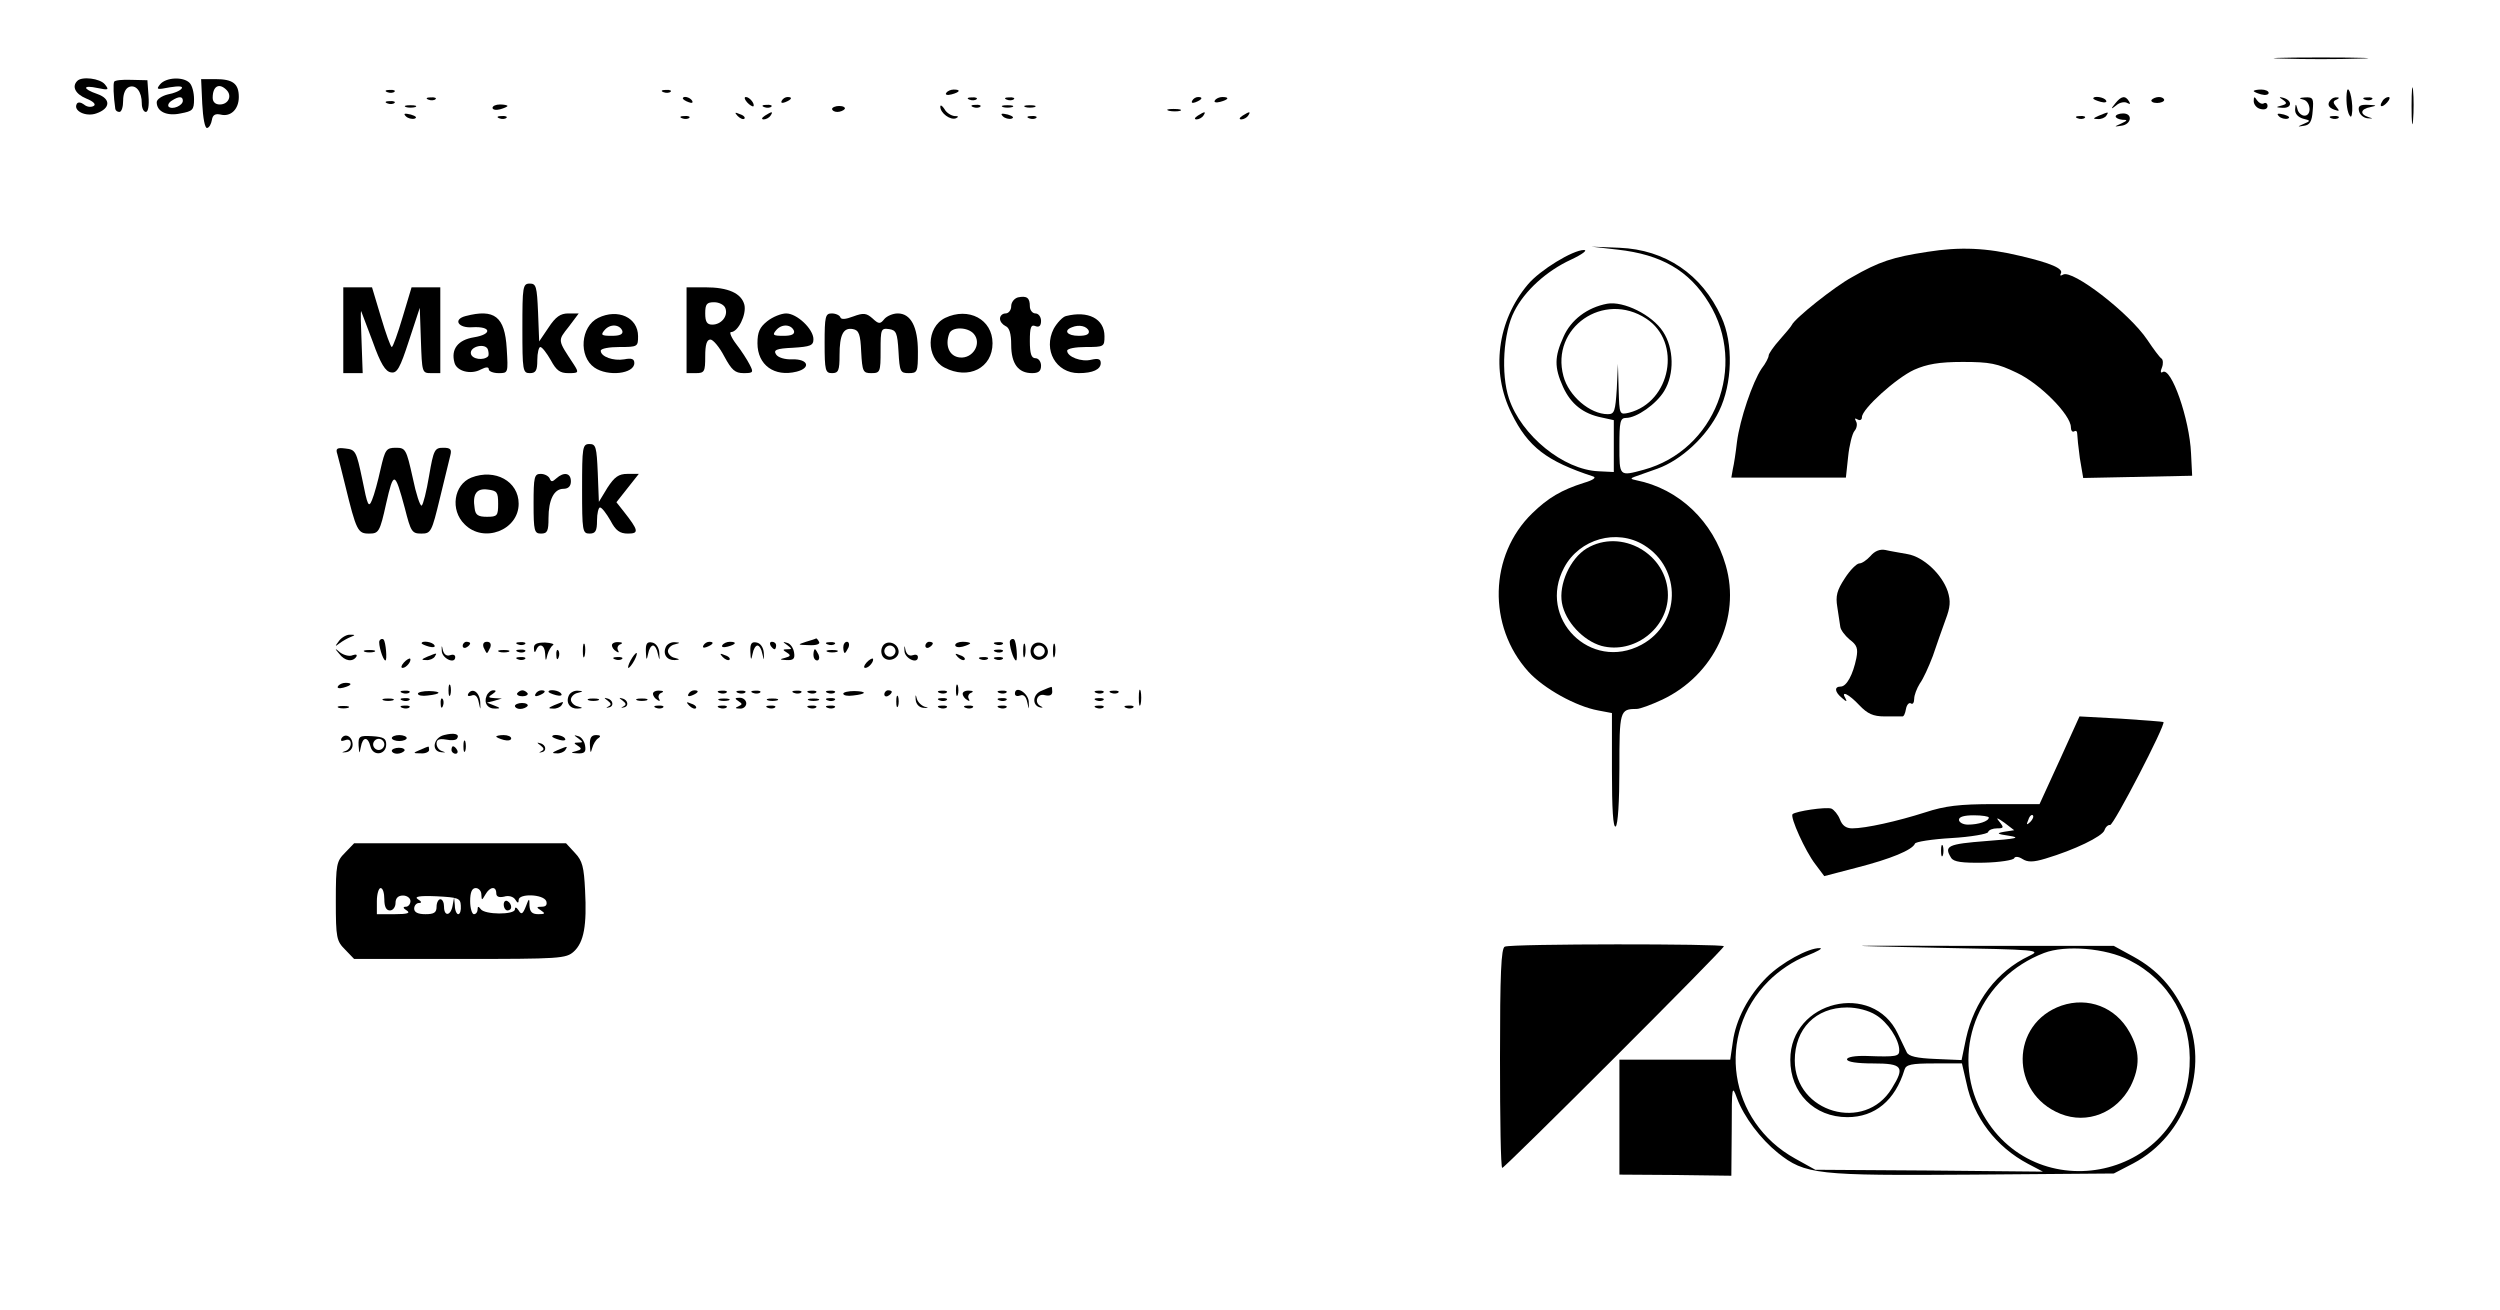 <?xml version="1.0" standalone="no"?>
<!DOCTYPE svg PUBLIC "-//W3C//DTD SVG 20010904//EN"
 "http://www.w3.org/TR/2001/REC-SVG-20010904/DTD/svg10.dtd">
<svg version="1.0" xmlns="http://www.w3.org/2000/svg"
 width="670pt" height="351pt" viewBox="0 0 670 351"
 preserveAspectRatio="xMidYMid meet">

<g transform="translate(0,351) scale(0.1,-0.1)"
fill="#000000" stroke="none">
<path d="M6118 3353 c56 -2 148 -2 205 0 56 1 10 3 -103 3 -113 0 -159 -2
-102 -3z"/>
<path d="M207 3293 c-15 -15 -5 -35 24 -47 20 -8 27 -16 20 -20 -7 -4 -18 -3
-26 4 -8 6 -16 7 -19 2 -11 -19 24 -36 52 -26 38 13 40 39 3 52 -41 14 -40 25
1 16 29 -6 31 -5 19 10 -13 16 -62 22 -74 9z"/>
<path d="M306 3291 c-3 -5 -2 -38 3 -73 1 -5 6 -8 11 -8 6 0 10 14 10 30 0 19
6 33 16 37 19 7 34 -13 34 -44 0 -13 5 -23 11 -23 6 0 9 17 7 43 l-3 42 -43 1
c-23 1 -44 -1 -46 -5z"/>
<path d="M429 3284 c-11 -14 -9 -15 26 -8 25 4 36 3 32 -3 -4 -6 -20 -13 -37
-16 -16 -4 -30 -13 -30 -21 0 -25 27 -38 64 -30 32 6 36 9 36 38 0 18 -5 37
-12 44 -17 17 -63 15 -79 -4z m61 -44 c0 -13 -28 -25 -38 -16 -3 4 0 11 8 16
20 13 30 12 30 0z"/>
<path d="M542 3232 c2 -38 7 -66 13 -65 6 1 11 11 13 22 2 13 9 17 23 14 27
-7 49 14 49 47 0 36 -16 48 -63 48 l-38 0 3 -66z m65 37 c16 -16 5 -39 -18
-39 -12 0 -19 7 -19 18 0 31 17 41 37 21z"/>
<path d="M6463 3225 c0 -44 2 -61 4 -37 2 23 2 59 0 80 -2 20 -4 1 -4 -43z"/>
<path d="M1038 3263 c7 -3 16 -2 19 1 4 3 -2 6 -13 5 -11 0 -14 -3 -6 -6z"/>
<path d="M1778 3263 c7 -3 16 -2 19 1 4 3 -2 6 -13 5 -11 0 -14 -3 -6 -6z"/>
<path d="M2536 3261 c-4 -5 3 -7 14 -4 23 6 26 13 6 13 -8 0 -17 -4 -20 -9z"/>
<path d="M6040 3266 c0 -2 9 -6 20 -9 11 -3 20 -1 20 4 0 5 -9 9 -20 9 -11 0
-20 -2 -20 -4z"/>
<path d="M6289 3259 c-2 -24 2 -54 10 -61 3 -4 6 9 5 28 -2 35 -13 60 -15 33z"/>
<path d="M1148 3243 c7 -3 16 -2 19 1 4 3 -2 6 -13 5 -11 0 -14 -3 -6 -6z"/>
<path d="M1830 3246 c0 -2 7 -7 16 -10 8 -3 12 -2 9 4 -6 10 -25 14 -25 6z"/>
<path d="M2002 3236 c7 -8 15 -12 17 -11 5 6 -10 25 -20 25 -5 0 -4 -6 3 -14z"/>
<path d="M2095 3240 c-3 -6 1 -7 9 -4 18 7 21 14 7 14 -6 0 -13 -4 -16 -10z"/>
<path d="M2598 3243 c7 -3 16 -2 19 1 4 3 -2 6 -13 5 -11 0 -14 -3 -6 -6z"/>
<path d="M2698 3243 c7 -3 16 -2 19 1 4 3 -2 6 -13 5 -11 0 -14 -3 -6 -6z"/>
<path d="M3195 3240 c-3 -6 1 -7 9 -4 18 7 21 14 7 14 -6 0 -13 -4 -16 -10z"/>
<path d="M3256 3241 c-4 -5 3 -7 14 -4 23 6 26 13 6 13 -8 0 -17 -4 -20 -9z"/>
<path d="M5610 3246 c0 -2 9 -6 20 -9 11 -3 18 -1 14 4 -5 9 -34 13 -34 5z"/>
<path d="M5669 3233 c-13 -16 -12 -17 3 -5 9 8 23 10 29 6 8 -4 9 -3 5 4 -10
17 -21 15 -37 -5z"/>
<path d="M5766 3242 c-2 -4 4 -8 15 -8 10 0 19 4 19 8 0 4 -6 8 -14 8 -8 0
-17 -4 -20 -8z"/>
<path d="M6040 3239 c0 -9 8 -19 18 -21 11 -3 19 0 19 8 0 7 -5 10 -10 7 -5
-3 -13 1 -18 8 -7 11 -9 11 -9 -2z"/>
<path d="M6119 3242 c11 -8 10 -11 -5 -15 -16 -4 -15 -5 4 -6 25 -1 26 20 1
27 -12 3 -12 2 0 -6z"/>
<path d="M6173 3243 c20 -5 23 -43 3 -43 -8 0 -17 8 -19 18 -4 15 -5 15 -6 -1
-1 -12 8 -21 21 -25 21 -5 21 -6 2 -14 -18 -8 -18 -8 1 -5 15 2 21 11 23 40 3
33 1 37 -20 36 -17 -1 -18 -3 -5 -6z"/>
<path d="M6247 3243 c-11 -11 -8 -21 9 -27 14 -5 15 -4 5 8 -9 11 -9 15 1 19
7 3 8 6 2 6 -6 1 -14 -2 -17 -6z"/>
<path d="M6338 3243 c7 -3 16 -2 19 1 4 3 -2 6 -13 5 -11 0 -14 -3 -6 -6z"/>
<path d="M6385 3239 c-11 -16 -1 -19 13 -3 7 8 8 14 3 14 -5 0 -13 -5 -16 -11z"/>
<path d="M1038 3233 c7 -3 16 -2 19 1 4 3 -2 6 -13 5 -11 0 -14 -3 -6 -6z"/>
<path d="M1088 3223 c6 -2 18 -2 25 0 6 3 1 5 -13 5 -14 0 -19 -2 -12 -5z"/>
<path d="M1320 3221 c0 -5 9 -7 20 -4 11 3 20 7 20 9 0 2 -9 4 -20 4 -11 0
-20 -4 -20 -9z"/>
<path d="M2048 3223 c7 -3 16 -2 19 1 4 3 -2 6 -13 5 -11 0 -14 -3 -6 -6z"/>
<path d="M2230 3218 c0 -4 6 -8 14 -8 8 0 17 4 20 8 2 4 -4 8 -15 8 -10 0 -19
-4 -19 -8z"/>
<path d="M2520 3224 c0 -17 27 -37 42 -31 8 4 7 6 -4 6 -9 1 -22 9 -27 19 -6
9 -11 12 -11 6z"/>
<path d="M2608 3223 c7 -3 16 -2 19 1 4 3 -2 6 -13 5 -11 0 -14 -3 -6 -6z"/>
<path d="M2688 3223 c6 -2 18 -2 25 0 6 3 1 5 -13 5 -14 0 -19 -2 -12 -5z"/>
<path d="M2748 3223 c6 -2 18 -2 25 0 6 3 1 5 -13 5 -14 0 -19 -2 -12 -5z"/>
<path d="M6322 3213 c2 -10 12 -19 23 -20 16 -1 16 -1 3 3 -25 8 -22 22 5 27
18 4 17 5 -6 6 -22 1 -28 -3 -25 -16z"/>
<path d="M3133 3213 c9 -2 23 -2 30 0 6 3 -1 5 -18 5 -16 0 -22 -2 -12 -5z"/>
<path d="M1088 3198 c5 -5 16 -8 23 -6 8 3 3 7 -10 11 -17 4 -21 3 -13 -5z"/>
<path d="M1977 3199 c7 -7 15 -10 18 -7 3 3 -2 9 -12 12 -14 6 -15 5 -6 -5z"/>
<path d="M2050 3200 c-9 -6 -10 -10 -3 -10 6 0 15 5 18 10 8 12 4 12 -15 0z"/>
<path d="M2688 3198 c5 -5 16 -8 23 -6 8 3 3 7 -10 11 -17 4 -21 3 -13 -5z"/>
<path d="M3210 3200 c-9 -6 -10 -10 -3 -10 6 0 15 5 18 10 8 12 4 12 -15 0z"/>
<path d="M3330 3200 c-9 -6 -10 -10 -3 -10 6 0 15 5 18 10 8 12 4 12 -15 0z"/>
<path d="M5625 3200 c-16 -7 -17 -9 -3 -9 9 -1 20 4 23 9 7 11 7 11 -20 0z"/>
<path d="M5670 3198 c0 -4 8 -8 18 -9 15 0 14 -2 -3 -10 -20 -9 -20 -9 0 -6
27 3 32 33 5 33 -11 0 -20 -4 -20 -8z"/>
<path d="M6108 3198 c5 -5 16 -8 23 -6 8 3 3 7 -10 11 -17 4 -21 3 -13 -5z"/>
<path d="M1338 3193 c7 -3 16 -2 19 1 4 3 -2 6 -13 5 -11 0 -14 -3 -6 -6z"/>
<path d="M1828 3193 c7 -3 16 -2 19 1 4 3 -2 6 -13 5 -11 0 -14 -3 -6 -6z"/>
<path d="M2758 3193 c7 -3 16 -2 19 1 4 3 -2 6 -13 5 -11 0 -14 -3 -6 -6z"/>
<path d="M5568 3193 c7 -3 16 -2 19 1 4 3 -2 6 -13 5 -11 0 -14 -3 -6 -6z"/>
<path d="M6248 3193 c7 -3 16 -2 19 1 4 3 -2 6 -13 5 -11 0 -14 -3 -6 -6z"/>
<path d="M4335 2841 c117 -13 192 -56 245 -143 104 -169 16 -395 -175 -447
-66 -18 -65 -18 -65 64 0 65 2 75 18 75 28 0 81 37 102 72 28 46 26 115 -3
159 -29 45 -106 83 -150 75 -53 -10 -97 -43 -117 -89 -24 -53 -25 -81 -1 -134
21 -46 54 -72 104 -82 l32 -7 0 -69 0 -70 -41 2 c-94 4 -207 96 -240 195 -22
66 -15 177 14 233 28 56 87 109 152 139 30 14 46 26 35 26 -30 0 -118 -54
-150 -92 -83 -98 -100 -234 -44 -346 44 -90 94 -128 219 -169 9 -3 -1 -10 -25
-17 -60 -19 -96 -40 -139 -82 -115 -112 -120 -302 -10 -424 41 -45 127 -93
187 -104 l37 -7 0 -155 c0 -101 3 -153 10 -149 6 4 10 66 10 155 0 155 1 160
46 160 9 0 39 11 69 25 139 66 211 219 170 360 -34 118 -125 205 -240 228 -15
3 -16 5 -5 9 8 3 36 13 62 22 64 23 132 86 165 154 36 74 39 182 6 253 -52
114 -150 180 -273 185 l-75 3 70 -8z m77 -185 c96 -63 66 -223 -46 -252 -26
-6 -26 -6 -28 62 l-2 69 -3 -67 c-4 -60 -6 -68 -24 -68 -48 0 -105 49 -119
102 -35 130 108 229 222 154z m-6 -607 c102 -63 99 -210 -7 -267 -136 -73
-280 71 -207 207 41 77 141 105 214 60z"/>
<path d="M4252 2040 c-44 -27 -75 -96 -66 -146 9 -50 57 -101 106 -115 87 -23
178 47 178 136 0 110 -125 181 -218 125z"/>
<path d="M5165 2835 c-92 -14 -129 -26 -202 -68 -46 -25 -153 -110 -161 -128
-1 -3 -16 -21 -32 -39 -17 -19 -30 -38 -30 -43 0 -5 -8 -21 -19 -35 -24 -36
-58 -135 -66 -197 -3 -27 -8 -60 -11 -72 l-4 -23 153 0 154 0 6 56 c3 30 11
62 17 69 7 8 8 20 4 26 -4 8 -3 9 4 5 7 -4 12 -1 12 6 0 22 92 105 140 127 34
15 66 21 130 21 73 0 93 -4 145 -29 62 -29 145 -113 145 -146 0 -9 4 -14 9
-11 5 3 8 0 8 -7 0 -6 3 -36 7 -65 l9 -53 146 3 146 3 -3 60 c-4 92 -53 232
-76 218 -5 -4 -7 1 -2 12 4 10 3 21 -1 24 -5 3 -22 26 -38 50 -49 73 -202 190
-226 175 -7 -4 -9 -3 -6 3 8 13 -27 28 -108 47 -91 22 -162 25 -250 11z"/>
<path d="M1400 2630 c0 -113 1 -120 20 -120 16 0 20 7 20 35 0 19 4 35 8 35 5
0 17 -16 28 -35 15 -28 25 -35 47 -35 28 0 29 1 15 23 -44 67 -44 63 -14 101
l27 36 -28 0 c-21 0 -34 -9 -53 -38 l-25 -37 -3 78 c-3 69 -5 77 -22 77 -19 0
-20 -8 -20 -120z"/>
<path d="M920 2625 l0 -115 26 0 26 0 -3 84 c-2 46 -3 83 -1 82 1 -2 15 -39
31 -82 21 -59 34 -80 49 -82 16 -3 24 11 48 85 l29 88 3 -87 c3 -86 3 -88 27
-88 l25 0 0 115 0 115 -39 0 -38 0 -24 -80 c-13 -44 -26 -80 -29 -80 -3 0 -16
36 -29 80 l-24 80 -38 0 -39 0 0 -115z"/>
<path d="M1840 2625 l0 -115 25 0 c23 0 25 4 25 45 0 31 4 45 14 45 7 0 24
-20 37 -45 20 -37 29 -45 52 -45 26 0 27 2 16 23 -6 12 -22 37 -36 55 -13 17
-19 32 -14 32 19 0 42 47 36 73 -8 31 -43 47 -105 47 l-50 0 0 -115z m104 59
c8 -21 -11 -44 -35 -44 -14 0 -19 7 -19 30 0 25 4 30 24 30 13 0 27 -7 30 -16z"/>
<path d="M2728 2713 c-10 -3 -18 -13 -18 -24 0 -10 -7 -19 -15 -19 -8 0 -15
-6 -15 -14 0 -8 7 -16 15 -20 10 -4 15 -20 15 -50 0 -51 19 -76 56 -76 17 0
24 5 24 20 0 11 -7 20 -15 20 -11 0 -15 12 -15 46 0 37 3 45 15 40 10 -4 15 1
15 14 0 11 -7 20 -15 20 -8 0 -15 9 -15 19 0 23 -8 29 -32 24z"/>
<path d="M1248 2663 c-35 -9 -20 -33 18 -30 51 3 54 -19 4 -27 -43 -7 -62 -32
-52 -68 6 -23 44 -33 71 -18 14 7 21 7 21 0 0 -5 12 -10 26 -10 26 0 26 0 22
66 -5 86 -33 107 -110 87z m60 -108 c-12 -12 -43 -8 -46 7 -4 20 41 30 46 10
2 -8 2 -15 0 -17z"/>
<path d="M1603 2658 c-47 -23 -53 -103 -10 -133 36 -25 107 -17 107 12 0 11
-7 14 -27 10 -29 -5 -63 7 -63 23 0 6 23 10 50 10 49 0 50 1 50 29 0 50 -54
75 -107 49z m65 -35 c2 -9 -7 -13 -28 -13 -28 0 -31 2 -20 15 15 18 41 16 48
-2z"/>
<path d="M2056 2649 c-20 -16 -26 -29 -26 -59 0 -58 45 -91 105 -76 39 10 31
34 -11 33 -21 -1 -39 5 -44 13 -8 12 0 16 45 18 47 3 55 6 55 23 0 27 -44 69
-73 69 -13 0 -36 -9 -51 -21z m72 -26 c2 -9 -7 -13 -28 -13 -28 0 -31 2 -20
15 15 18 41 16 48 -2z"/>
<path d="M2210 2590 c0 -73 2 -80 20 -80 17 0 20 7 20 48 0 55 10 75 36 70 16
-3 20 -14 22 -61 3 -53 5 -57 27 -57 24 0 25 3 25 61 0 57 1 60 23 57 19 -3
22 -10 25 -60 3 -54 5 -58 27 -58 24 0 25 3 25 58 0 66 -19 102 -54 102 -13 0
-29 -7 -36 -15 -11 -14 -15 -14 -32 2 -16 14 -24 15 -51 5 -21 -8 -33 -9 -35
-2 -2 5 -12 10 -23 10 -17 0 -19 -8 -19 -80z"/>
<path d="M2533 2658 c-51 -25 -52 -107 -2 -133 65 -34 129 -1 129 65 0 64 -64
98 -127 68z m77 -43 c22 -26 -3 -67 -38 -63 -28 3 -40 32 -28 64 7 19 50 18
66 -1z"/>
<path d="M2857 2663 c-9 -2 -24 -18 -33 -34 -29 -57 6 -119 67 -119 38 0 59
10 59 27 0 11 -7 13 -25 9 -27 -7 -65 8 -65 24 0 6 23 10 50 10 49 0 50 1 50
29 0 47 -44 69 -103 54z m61 -40 c2 -9 -7 -13 -27 -13 -31 0 -42 14 -18 23 19
8 40 3 45 -10z"/>
<path d="M1560 2200 c0 -113 1 -120 20 -120 16 0 20 7 20 35 0 19 4 35 8 35 5
0 17 -16 28 -35 14 -27 25 -35 47 -35 30 0 29 8 -12 60 l-19 24 30 38 30 38
-30 0 c-24 0 -35 -8 -54 -37 l-23 -38 -3 78 c-3 69 -5 77 -22 77 -19 0 -20 -8
-20 -120z"/>
<path d="M904 2293 c3 -10 12 -47 21 -83 30 -123 34 -130 64 -130 26 0 29 4
46 81 20 87 23 87 50 -13 16 -63 19 -68 44 -68 26 0 28 4 50 95 13 52 25 104
28 115 4 16 0 20 -19 20 -23 0 -26 -5 -38 -75 -7 -42 -16 -78 -20 -80 -4 -2
-15 31 -24 75 -17 76 -19 80 -45 80 -26 0 -29 -5 -41 -57 -7 -32 -17 -69 -23
-83 -9 -22 -12 -16 -26 55 -16 76 -18 80 -45 83 -23 3 -27 0 -22 -15z"/>
<path d="M1263 2230 c-47 -19 -57 -87 -18 -125 51 -52 145 -16 145 55 0 60
-63 95 -127 70z m72 -70 c0 -32 -2 -35 -30 -35 -24 0 -31 5 -33 23 -6 38 5 54
35 50 25 -3 28 -7 28 -38z"/>
<path d="M1430 2160 c0 -73 2 -80 20 -80 17 0 20 7 20 41 0 50 15 79 40 79 13
0 20 7 20 20 0 23 -19 26 -39 8 -11 -10 -14 -10 -18 0 -3 6 -13 12 -24 12 -17
0 -19 -8 -19 -80z"/>
<path d="M5013 2020 c-10 -11 -23 -20 -30 -20 -7 0 -25 -18 -39 -40 -21 -32
-25 -47 -20 -77 3 -21 7 -45 8 -53 1 -8 12 -23 25 -34 20 -15 23 -24 18 -50
-9 -44 -26 -76 -42 -76 -18 0 -16 -15 4 -31 11 -10 14 -10 9 -1 -14 23 9 12
37 -18 22 -23 37 -30 68 -30 21 0 42 0 47 0 4 -1 8 8 10 20 2 11 8 18 13 15 5
-4 9 2 9 12 0 10 7 28 15 41 9 12 24 45 35 74 10 29 25 73 34 97 13 34 14 50
6 76 -16 47 -66 93 -108 100 -21 4 -47 8 -59 11 -15 3 -29 -3 -40 -16z"/>
<path d="M909 1793 c-12 -16 -12 -17 1 -7 8 6 22 14 30 17 13 5 12 6 -1 6 -9
1 -23 -7 -30 -16z"/>
<path d="M1017 1793 c-4 -8 9 -53 16 -53 5 0 1 50 -5 56 -3 3 -8 2 -11 -3z"/>
<path d="M2160 1790 c-24 -8 -23 -8 8 -9 20 -1 31 3 27 9 -3 6 -7 10 -8 9 -1
-1 -13 -5 -27 -9z"/>
<path d="M2707 1793 c-4 -8 9 -53 16 -53 5 0 1 50 -5 56 -3 3 -8 2 -11 -3z"/>
<path d="M1130 1786 c0 -2 9 -6 20 -9 11 -3 18 -1 14 4 -5 9 -34 13 -34 5z"/>
<path d="M1184 1765 c1 -20 36 -36 36 -16 0 6 -6 8 -14 5 -9 -3 -16 2 -19 13
-3 15 -4 15 -3 -2z"/>
<path d="M1240 1779 c0 -5 5 -7 10 -4 6 3 10 8 10 11 0 2 -4 4 -10 4 -5 0 -10
-5 -10 -11z"/>
<path d="M1296 1775 c4 -8 7 -15 9 -15 2 0 5 7 9 15 3 9 0 15 -9 15 -9 0 -12
-6 -9 -15z"/>
<path d="M1388 1783 c7 -3 16 -2 19 1 4 3 -2 6 -13 5 -11 0 -14 -3 -6 -6z"/>
<path d="M1431 1772 c0 -11 3 -12 6 -4 8 20 23 14 24 -10 1 -21 2 -21 6 -3 3
11 10 23 15 26 5 3 -5 6 -21 7 -23 0 -31 -4 -30 -16z"/>
<path d="M1562 1765 c0 -16 2 -22 5 -12 2 9 2 23 0 30 -3 6 -5 -1 -5 -18z"/>
<path d="M1640 1781 c0 -6 5 -13 12 -17 6 -4 8 -3 4 4 -3 5 0 13 6 15 8 3 6 6
-4 6 -10 1 -18 -3 -18 -8z"/>
<path d="M1731 1763 c1 -23 2 -24 6 -5 2 12 8 22 13 22 5 0 11 -10 13 -22 5
-20 5 -20 4 2 -1 15 -9 26 -19 28 -14 3 -18 -3 -17 -25z"/>
<path d="M1784 1775 c-8 -19 4 -35 24 -34 15 1 15 2 0 6 -10 2 -18 11 -18 18
0 7 8 16 18 18 16 4 16 5 -1 6 -10 0 -20 -6 -23 -14z"/>
<path d="M1885 1780 c-3 -6 1 -7 9 -4 18 7 21 14 7 14 -6 0 -13 -4 -16 -10z"/>
<path d="M1936 1781 c-4 -5 3 -7 14 -4 23 6 26 13 6 13 -8 0 -17 -4 -20 -9z"/>
<path d="M2011 1763 c1 -23 2 -24 6 -5 2 12 8 22 13 22 5 0 11 -10 13 -22 5
-20 5 -20 4 2 -1 15 -9 26 -19 28 -14 3 -18 -3 -17 -25z"/>
<path d="M2065 1780 c3 -5 8 -10 11 -10 2 0 4 5 4 10 0 6 -5 10 -11 10 -5 0
-7 -4 -4 -10z"/>
<path d="M2110 1781 c13 -10 13 -11 0 -11 -13 0 -13 -2 -1 -9 11 -7 10 -10 -5
-14 -16 -4 -15 -5 4 -6 19 -1 23 4 20 21 -2 12 -10 23 -18 25 -13 4 -13 3 0
-6z"/>
<path d="M2218 1783 c7 -3 16 -2 19 1 4 3 -2 6 -13 5 -11 0 -14 -3 -6 -6z"/>
<path d="M2260 1775 c0 -8 2 -15 4 -15 2 0 6 7 10 15 3 8 1 15 -4 15 -6 0 -10
-7 -10 -15z"/>
<path d="M2364 1775 c-4 -9 -2 -21 4 -27 15 -15 44 -1 40 19 -4 23 -36 29 -44
8z m36 -10 c0 -8 -7 -15 -15 -15 -8 0 -15 7 -15 15 0 8 7 15 15 15 8 0 15 -7
15 -15z"/>
<path d="M2424 1765 c1 -20 36 -36 36 -16 0 6 -6 8 -14 5 -9 -3 -16 2 -19 13
-3 15 -4 15 -3 -2z"/>
<path d="M2480 1779 c0 -5 5 -7 10 -4 6 3 10 8 10 11 0 2 -4 4 -10 4 -5 0 -10
-5 -10 -11z"/>
<path d="M2560 1781 c0 -5 9 -7 20 -4 11 3 20 7 20 9 0 2 -9 4 -20 4 -11 0
-20 -4 -20 -9z"/>
<path d="M2668 1783 c7 -3 16 -2 19 1 4 3 -2 6 -13 5 -11 0 -14 -3 -6 -6z"/>
<path d="M2742 1765 c0 -16 2 -22 5 -12 2 9 2 23 0 30 -3 6 -5 -1 -5 -18z"/>
<path d="M2764 1775 c-4 -9 -2 -21 4 -27 15 -15 44 -1 40 19 -4 23 -36 29 -44
8z m36 -10 c0 -8 -7 -15 -15 -15 -8 0 -15 7 -15 15 0 8 7 15 15 15 8 0 15 -7
15 -15z"/>
<path d="M2822 1765 c0 -16 2 -22 5 -12 2 9 2 23 0 30 -3 6 -5 -1 -5 -18z"/>
<path d="M909 1758 c15 -20 36 -23 46 -8 3 6 -1 7 -10 4 -8 -4 -23 0 -33 7
-15 13 -16 12 -3 -3z"/>
<path d="M978 1763 c6 -2 18 -2 25 0 6 3 1 5 -13 5 -14 0 -19 -2 -12 -5z"/>
<path d="M1338 1763 c6 -2 18 -2 25 0 6 3 1 5 -13 5 -14 0 -19 -2 -12 -5z"/>
<path d="M1388 1763 c7 -3 16 -2 19 1 4 3 -2 6 -13 5 -11 0 -14 -3 -6 -6z"/>
<path d="M1491 1754 c0 -11 3 -14 6 -6 3 7 2 16 -1 19 -3 4 -6 -2 -5 -13z"/>
<path d="M2180 1755 c0 -8 4 -15 10 -15 5 0 7 7 4 15 -4 8 -8 15 -10 15 -2 0
-4 -7 -4 -15z"/>
<path d="M2218 1763 c6 -2 18 -2 25 0 6 3 1 5 -13 5 -14 0 -19 -2 -12 -5z"/>
<path d="M2668 1763 c7 -3 16 -2 19 1 4 3 -2 6 -13 5 -11 0 -14 -3 -6 -6z"/>
<path d="M1145 1750 c-16 -7 -17 -9 -3 -9 9 -1 20 4 23 9 7 11 7 11 -20 0z"/>
<path d="M1690 1740 c-6 -11 -8 -20 -6 -20 3 0 10 9 16 20 6 11 8 20 6 20 -3
0 -10 -9 -16 -20z"/>
<path d="M1937 1749 c7 -7 15 -10 18 -7 3 3 -2 9 -12 12 -14 6 -15 5 -6 -5z"/>
<path d="M2567 1749 c7 -7 15 -10 18 -7 3 3 -2 9 -12 12 -14 6 -15 5 -6 -5z"/>
<path d="M1082 1734 c-7 -8 -8 -14 -3 -14 10 0 25 19 20 25 -2 1 -10 -3 -17
-11z"/>
<path d="M1388 1743 c7 -3 16 -2 19 1 4 3 -2 6 -13 5 -11 0 -14 -3 -6 -6z"/>
<path d="M1648 1743 c7 -3 16 -2 19 1 4 3 -2 6 -13 5 -11 0 -14 -3 -6 -6z"/>
<path d="M2322 1734 c-7 -8 -8 -14 -3 -14 10 0 25 19 20 25 -2 1 -10 -3 -17
-11z"/>
<path d="M2628 1743 c7 -3 16 -2 19 1 4 3 -2 6 -13 5 -11 0 -14 -3 -6 -6z"/>
<path d="M2668 1743 c7 -3 16 -2 19 1 4 3 -2 6 -13 5 -11 0 -14 -3 -6 -6z"/>
<path d="M906 1671 c-4 -5 3 -7 14 -4 23 6 26 13 6 13 -8 0 -17 -4 -20 -9z"/>
<path d="M1202 1660 c0 -14 2 -19 5 -12 2 6 2 18 0 25 -3 6 -5 1 -5 -13z"/>
<path d="M2562 1660 c0 -14 2 -19 5 -12 2 6 2 18 0 25 -3 6 -5 1 -5 -13z"/>
<path d="M2792 1659 c-25 -9 -27 -40 -4 -45 7 -1 8 0 2 3 -20 9 -11 36 10 30
13 -3 20 0 20 9 0 8 -1 14 -2 13 -2 0 -13 -4 -26 -10z"/>
<path d="M3052 1640 c0 -19 2 -27 5 -17 2 9 2 25 0 35 -3 9 -5 1 -5 -18z"/>
<path d="M1078 1653 c7 -3 16 -2 19 1 4 3 -2 6 -13 5 -11 0 -14 -3 -6 -6z"/>
<path d="M1120 1651 c0 -5 12 -7 26 -5 37 4 39 11 4 12 -16 0 -30 -3 -30 -7z"/>
<path d="M1255 1651 c-3 -6 0 -8 9 -5 9 4 16 -2 19 -18 5 -23 5 -23 4 1 -2 26
-21 39 -32 22z"/>
<path d="M1304 1645 c-8 -19 3 -35 24 -34 14 0 13 2 -3 8 l-20 8 20 5 20 6
-20 1 c-17 1 -18 3 -5 11 10 7 11 10 2 10 -7 0 -15 -7 -18 -15z"/>
<path d="M1386 1652 c-2 -4 4 -8 14 -8 10 0 16 4 14 8 -3 4 -9 8 -14 8 -5 0
-11 -4 -14 -8z"/>
<path d="M1435 1650 c-3 -6 1 -7 9 -4 18 7 21 14 7 14 -6 0 -13 -4 -16 -10z"/>
<path d="M1470 1656 c0 -2 9 -6 20 -9 11 -3 18 -1 14 4 -5 9 -34 13 -34 5z"/>
<path d="M1524 1645 c-8 -19 4 -35 24 -34 15 1 15 2 0 6 -10 2 -18 11 -18 18
0 7 8 16 18 18 16 4 16 5 -1 6 -10 0 -20 -6 -23 -14z"/>
<path d="M1750 1651 c0 -6 5 -13 12 -17 6 -4 8 -3 4 4 -3 5 0 13 6 15 8 3 6 6
-4 6 -10 1 -18 -3 -18 -8z"/>
<path d="M1845 1650 c-3 -6 1 -7 9 -4 18 7 21 14 7 14 -6 0 -13 -4 -16 -10z"/>
<path d="M1928 1653 c7 -3 16 -2 19 1 4 3 -2 6 -13 5 -11 0 -14 -3 -6 -6z"/>
<path d="M1978 1653 c7 -3 16 -2 19 1 4 3 -2 6 -13 5 -11 0 -14 -3 -6 -6z"/>
<path d="M2018 1653 c7 -3 16 -2 19 1 4 3 -2 6 -13 5 -11 0 -14 -3 -6 -6z"/>
<path d="M2128 1653 c7 -3 16 -2 19 1 4 3 -2 6 -13 5 -11 0 -14 -3 -6 -6z"/>
<path d="M2168 1653 c7 -3 16 -2 19 1 4 3 -2 6 -13 5 -11 0 -14 -3 -6 -6z"/>
<path d="M2218 1653 c7 -3 16 -2 19 1 4 3 -2 6 -13 5 -11 0 -14 -3 -6 -6z"/>
<path d="M2260 1651 c0 -5 12 -7 26 -5 37 4 39 11 4 12 -16 0 -30 -3 -30 -7z"/>
<path d="M2370 1649 c0 -5 5 -7 10 -4 6 3 10 8 10 11 0 2 -4 4 -10 4 -5 0 -10
-5 -10 -11z"/>
<path d="M2454 1635 c1 -12 9 -21 21 -22 14 -1 15 0 3 3 -9 3 -19 13 -21 22
-3 12 -4 11 -3 -3z"/>
<path d="M2518 1653 c7 -3 16 -2 19 1 4 3 -2 6 -13 5 -11 0 -14 -3 -6 -6z"/>
<path d="M2580 1651 c0 -6 5 -13 12 -17 6 -4 8 -3 4 4 -3 5 0 13 6 15 8 3 6 6
-4 6 -10 1 -18 -3 -18 -8z"/>
<path d="M2678 1653 c7 -3 16 -2 19 1 4 3 -2 6 -13 5 -11 0 -14 -3 -6 -6z"/>
<path d="M2720 1651 c0 -6 6 -8 14 -5 9 4 16 -3 19 -18 5 -22 5 -22 4 2 -2 24
-37 44 -37 21z"/>
<path d="M2938 1653 c7 -3 16 -2 19 1 4 3 -2 6 -13 5 -11 0 -14 -3 -6 -6z"/>
<path d="M2978 1653 c7 -3 16 -2 19 1 4 3 -2 6 -13 5 -11 0 -14 -3 -6 -6z"/>
<path d="M2402 1630 c0 -14 2 -19 5 -12 2 6 2 18 0 25 -3 6 -5 1 -5 -13z"/>
<path d="M1028 1633 c6 -2 18 -2 25 0 6 3 1 5 -13 5 -14 0 -19 -2 -12 -5z"/>
<path d="M1078 1633 c7 -3 16 -2 19 1 4 3 -2 6 -13 5 -11 0 -14 -3 -6 -6z"/>
<path d="M1181 1624 c0 -11 3 -14 6 -6 3 7 2 16 -1 19 -3 4 -6 -2 -5 -13z"/>
<path d="M1578 1633 c6 -2 18 -2 25 0 6 3 1 5 -13 5 -14 0 -19 -2 -12 -5z"/>
<path d="M1629 1632 c9 -7 10 -11 2 -15 -7 -4 -8 -5 0 -3 15 2 13 20 -3 24
-10 3 -10 2 1 -6z"/>
<path d="M1669 1632 c9 -7 10 -11 2 -15 -7 -4 -8 -5 0 -3 15 2 13 20 -3 24
-10 3 -10 2 1 -6z"/>
<path d="M1708 1633 c6 -2 18 -2 25 0 6 3 1 5 -13 5 -14 0 -19 -2 -12 -5z"/>
<path d="M1928 1633 c6 -2 18 -2 25 0 6 3 1 5 -13 5 -14 0 -19 -2 -12 -5z"/>
<path d="M1979 1631 c11 -7 11 -9 0 -14 -10 -4 -9 -6 4 -6 9 -1 17 6 17 14 0
8 -8 15 -17 15 -14 0 -15 -2 -4 -9z"/>
<path d="M2058 1633 c6 -2 18 -2 25 0 6 3 1 5 -13 5 -14 0 -19 -2 -12 -5z"/>
<path d="M2168 1633 c6 -2 18 -2 25 0 6 3 1 5 -13 5 -14 0 -19 -2 -12 -5z"/>
<path d="M2218 1633 c7 -3 16 -2 19 1 4 3 -2 6 -13 5 -11 0 -14 -3 -6 -6z"/>
<path d="M2518 1633 c7 -3 16 -2 19 1 4 3 -2 6 -13 5 -11 0 -14 -3 -6 -6z"/>
<path d="M2678 1633 c7 -3 16 -2 19 1 4 3 -2 6 -13 5 -11 0 -14 -3 -6 -6z"/>
<path d="M2938 1633 c7 -3 16 -2 19 1 4 3 -2 6 -13 5 -11 0 -14 -3 -6 -6z"/>
<path d="M1380 1618 c0 -4 6 -8 14 -8 8 0 17 4 20 8 2 4 -4 8 -15 8 -10 0 -19
-4 -19 -8z"/>
<path d="M1485 1620 c-16 -7 -17 -9 -3 -9 9 -1 20 4 23 9 7 11 7 11 -20 0z"/>
<path d="M1847 1619 c7 -7 15 -10 18 -7 3 3 -2 9 -12 12 -14 6 -15 5 -6 -5z"/>
<path d="M908 1613 c6 -2 18 -2 25 0 6 3 1 5 -13 5 -14 0 -19 -2 -12 -5z"/>
<path d="M1078 1613 c7 -3 16 -2 19 1 4 3 -2 6 -13 5 -11 0 -14 -3 -6 -6z"/>
<path d="M1758 1613 c7 -3 16 -2 19 1 4 3 -2 6 -13 5 -11 0 -14 -3 -6 -6z"/>
<path d="M1928 1613 c7 -3 16 -2 19 1 4 3 -2 6 -13 5 -11 0 -14 -3 -6 -6z"/>
<path d="M2058 1613 c7 -3 16 -2 19 1 4 3 -2 6 -13 5 -11 0 -14 -3 -6 -6z"/>
<path d="M2168 1613 c7 -3 16 -2 19 1 4 3 -2 6 -13 5 -11 0 -14 -3 -6 -6z"/>
<path d="M2218 1613 c7 -3 16 -2 19 1 4 3 -2 6 -13 5 -11 0 -14 -3 -6 -6z"/>
<path d="M2518 1613 c7 -3 16 -2 19 1 4 3 -2 6 -13 5 -11 0 -14 -3 -6 -6z"/>
<path d="M2588 1613 c7 -3 16 -2 19 1 4 3 -2 6 -13 5 -11 0 -14 -3 -6 -6z"/>
<path d="M2678 1613 c7 -3 16 -2 19 1 4 3 -2 6 -13 5 -11 0 -14 -3 -6 -6z"/>
<path d="M2938 1613 c7 -3 16 -2 19 1 4 3 -2 6 -13 5 -11 0 -14 -3 -6 -6z"/>
<path d="M3018 1613 c7 -3 16 -2 19 1 4 3 -2 6 -13 5 -11 0 -14 -3 -6 -6z"/>
<path d="M5520 1473 l-54 -118 -121 0 c-95 0 -133 -5 -185 -22 -75 -24 -160
-43 -196 -43 -17 0 -27 8 -33 24 -5 13 -16 26 -23 29 -15 5 -95 -7 -104 -15
-7 -8 34 -99 61 -134 l24 -32 88 23 c90 23 148 47 155 64 1 5 46 12 98 15 52
3 97 11 98 16 2 6 13 10 24 10 18 0 19 2 7 17 -11 13 -8 13 13 -2 l26 -20 -26
-4 c-23 -4 -21 -6 13 -11 32 -5 19 -8 -62 -14 -103 -8 -114 -13 -94 -45 7 -11
29 -14 88 -13 43 1 79 7 81 12 2 5 11 5 22 -2 14 -9 29 -9 62 1 77 23 152 59
158 76 3 9 10 15 15 14 9 -2 150 270 143 276 -2 1 -53 5 -114 9 l-111 6 -53
-117z m-190 -154 c0 -10 -28 -19 -56 -19 -13 0 -24 6 -24 13 0 8 14 12 40 12
22 0 40 -3 40 -6z m111 -12 c-10 -9 -11 -8 -5 6 3 10 9 15 12 12 3 -3 0 -11
-7 -18z"/>
<path d="M1190 1540 c-29 -7 -35 -44 -7 -46 12 -1 13 -1 2 3 -8 2 -15 11 -15
20 0 11 7 14 25 11 14 -3 28 -2 30 3 8 12 -8 16 -35 9z"/>
<path d="M915 1531 c-3 -7 0 -8 9 -5 10 4 16 1 16 -9 0 -9 -7 -18 -15 -20 -11
-4 -10 -4 2 -3 10 1 18 9 18 20 0 22 -20 33 -30 17z"/>
<path d="M961 1512 c2 -23 2 -24 6 -4 5 28 19 29 26 1 7 -27 42 -22 42 6 0 16
-7 20 -37 22 -35 2 -38 0 -37 -25z m69 3 c0 -8 -7 -15 -15 -15 -8 0 -15 7 -15
15 0 8 7 15 15 15 8 0 15 -7 15 -15z"/>
<path d="M1050 1532 c0 -4 9 -8 20 -8 11 0 20 4 20 8 0 4 -9 8 -20 8 -11 0
-20 -4 -20 -8z"/>
<path d="M1330 1536 c0 -2 9 -6 20 -9 11 -3 20 -1 20 4 0 5 -9 9 -20 9 -11 0
-20 -2 -20 -4z"/>
<path d="M1480 1536 c0 -2 9 -6 20 -9 11 -3 18 -1 14 4 -5 9 -34 13 -34 5z"/>
<path d="M1550 1531 c13 -10 13 -11 0 -11 -13 0 -13 -2 -1 -9 11 -7 10 -10 -5
-14 -16 -4 -15 -5 4 -6 19 -1 23 4 20 21 -2 12 -10 23 -18 25 -13 4 -13 3 0
-6z"/>
<path d="M1581 1513 c1 -22 2 -23 6 -8 3 11 10 23 17 27 7 5 5 8 -6 8 -13 0
-18 -7 -17 -27z"/>
<path d="M1242 1510 c0 -14 2 -19 5 -12 2 6 2 18 0 25 -3 6 -5 1 -5 -13z"/>
<path d="M1449 1512 c9 -7 10 -11 2 -15 -7 -4 -8 -5 0 -3 15 2 13 20 -3 24
-10 3 -10 2 1 -6z"/>
<path d="M1050 1498 c0 -4 6 -8 14 -8 8 0 17 4 20 8 2 4 -4 8 -15 8 -10 0 -19
-4 -19 -8z"/>
<path d="M1125 1500 c-19 -8 -19 -9 3 -9 12 -1 22 4 22 9 0 6 -1 10 -2 9 -2 0
-12 -4 -23 -9z"/>
<path d="M1210 1500 c0 -5 5 -10 11 -10 5 0 7 5 4 10 -3 6 -8 10 -11 10 -2 0
-4 -4 -4 -10z"/>
<path d="M1495 1500 c-16 -7 -17 -9 -3 -9 9 -1 20 4 23 9 7 11 7 11 -20 0z"/>
<path d="M925 1225 c-23 -23 -25 -31 -25 -130 0 -99 2 -107 25 -130 l24 -25
284 0 c269 0 284 1 305 20 27 25 35 70 30 164 -3 62 -7 79 -27 100 l-24 26
-284 0 -284 0 -24 -25z m105 -125 c0 -20 5 -30 15 -30 8 0 15 9 15 20 0 13 7
20 20 20 11 0 20 -7 20 -15 0 -8 -6 -15 -12 -15 -9 0 -8 -4 2 -10 11 -7 2 -10
-32 -10 l-48 0 0 35 c0 19 5 35 10 35 6 0 10 -13 10 -30z m260 13 c1 -17 1
-17 11 0 12 21 29 23 29 3 0 -9 7 -12 21 -9 12 4 25 0 30 -8 6 -10 9 -10 9 -1
0 18 66 16 74 -3 3 -10 -1 -15 -12 -15 -15 0 -15 -2 -2 -10 12 -8 11 -10 -7
-10 -17 0 -23 6 -24 23 0 21 -1 21 -10 -3 -8 -20 -12 -22 -19 -10 -6 9 -10 10
-10 3 0 -15 -82 -15 -92 1 -6 8 -8 7 -8 -1 0 -7 -4 -13 -10 -13 -5 0 -10 16
-10 35 0 24 5 35 15 35 8 0 15 -8 15 -17z m-55 -30 c1 -13 -2 -23 -7 -23 -4 0
-9 10 -9 23 l-2 22 -4 -22 c-5 -28 -23 -30 -23 -3 0 11 -4 20 -10 20 -5 0 -10
-9 -10 -20 0 -16 -7 -20 -30 -20 -20 0 -30 5 -30 15 0 8 6 15 13 15 8 0 7 4
-3 10 -11 7 4 10 49 8 59 -3 65 -5 66 -25z"/>
<path d="M1350 1086 c0 -9 5 -16 10 -16 6 0 10 4 10 9 0 6 -4 13 -10 16 -5 3
-10 -1 -10 -9z"/>
<path d="M5202 1230 c0 -14 2 -19 5 -12 2 6 2 18 0 25 -3 6 -5 1 -5 -13z"/>
<path d="M4033 973 c-10 -3 -13 -73 -13 -299 0 -162 2 -294 6 -294 7 0 594
586 594 594 0 7 -569 7 -587 -1z"/>
<path d="M5189 970 c275 -5 283 -6 249 -22 -86 -41 -147 -121 -169 -221 l-12
-58 -70 3 c-50 2 -72 7 -77 18 -4 8 -15 31 -24 50 -67 141 -288 88 -288 -70 0
-89 64 -154 153 -154 74 0 128 45 153 127 4 14 18 17 80 17 l74 0 12 -52 c19
-93 80 -172 165 -217 l40 -21 -305 3 -305 2 -54 30 c-179 99 -214 333 -71 476
28 28 67 54 101 67 30 12 46 21 36 21 -30 1 -103 -39 -142 -78 -50 -50 -83
-114 -91 -173 l-7 -48 -148 0 -149 0 0 -154 0 -154 150 -1 150 -2 1 123 c0
118 1 121 14 85 19 -51 63 -109 110 -147 73 -58 103 -61 522 -58 l378 3 52 27
c142 75 206 257 141 399 -33 72 -75 119 -140 155 l-53 29 -380 0 c-375 1 -376
1 -96 -5z m517 -33 c109 -55 169 -162 162 -285 -18 -312 -435 -388 -566 -104
-72 158 7 343 176 408 57 22 166 13 228 -19z m-679 -147 c32 -19 63 -66 63
-95 0 -16 -7 -18 -87 -15 -32 1 -53 -3 -53 -9 0 -7 27 -11 70 -11 79 0 86 -9
50 -67 -72 -119 -260 -65 -260 75 0 85 56 142 140 142 27 0 58 -8 77 -20z"/>
<path d="M5525 815 c-138 -48 -139 -235 -3 -290 72 -29 151 3 188 74 26 52 25
96 -3 145 -37 67 -111 95 -182 71z"/>
</g>
</svg>
